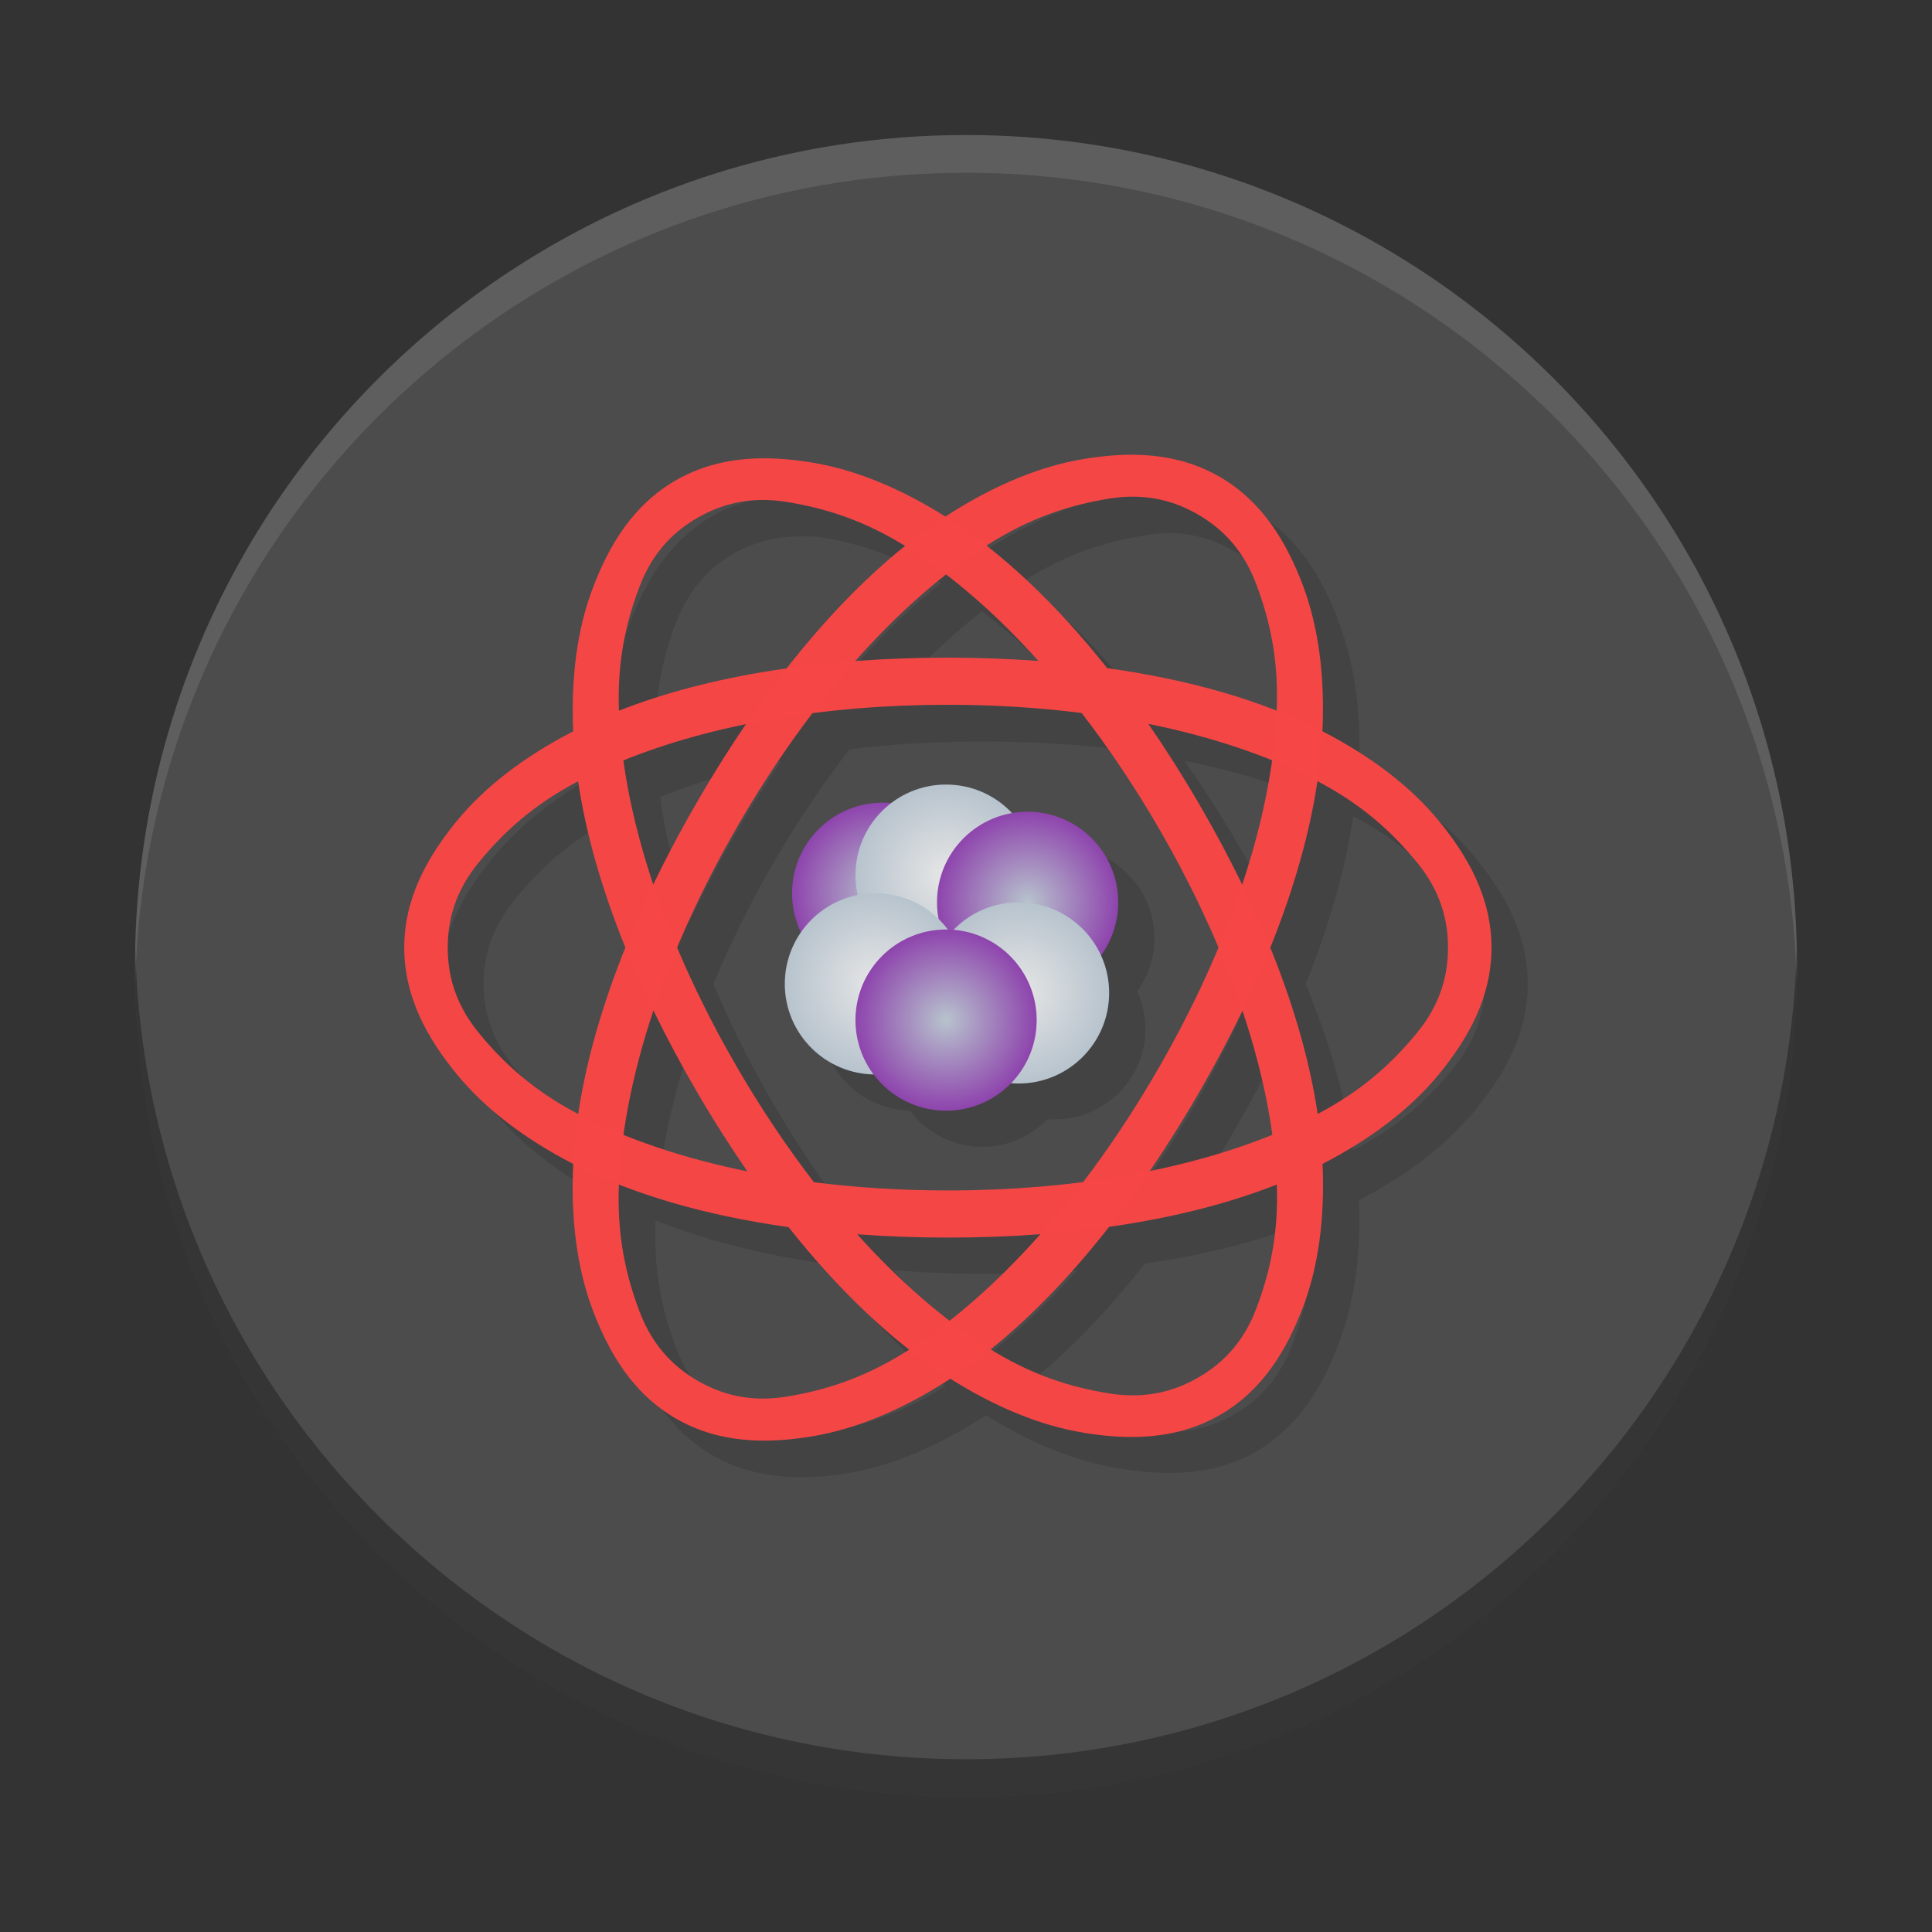 <svg xmlns="http://www.w3.org/2000/svg" xmlns:xlink="http://www.w3.org/1999/xlink" width="384pt" height="384pt" version="1.1" viewBox="0 0 384 384">
 <rect x="0" y="0" width="384" height="384" fill="#333333" stroke="none"/>
 <defs>
  <filter id="alpha" width="100%" height="100%" x="0%" y="0%" filterUnits="objectBoundingBox">
   <feColorMatrix in="SourceGraphic" type="matrix" values="0 0 0 0 1 0 0 0 0 1 0 0 0 0 1 0 0 0 1 0"/>
  </filter>
  <mask id="mask0">
   <g filter="url(#alpha)">
    <rect width="384" height="384" x="0" y="0" style="fill:rgb(0%,0%,0%);fill-opacity:0.302"/>
   </g>
  </mask>
  <clipPath id="clip1">
   <rect width="384" height="384" x="0" y="0"/>
  </clipPath>
  <g id="surface5" clip-path="url(#clip1)">
   <path style="fill:rgb(0%,0%,0%)" d="M 26.883 188.25 C 26.852 189.496 26.832 190.746 26.832 192 C 26.832 283.219 100.777 357.16 192 357.16 C 283.223 357.16 357.168 283.219 357.168 192 C 357.168 190.746 357.145 189.496 357.117 188.25 C 355.125 277.734 281.969 349.66 192 349.66 C 102.031 349.66 28.875 277.734 26.883 188.25 Z M 26.883 188.25"/>
  </g>
  <mask id="mask1">
   <g filter="url(#alpha)">
    <rect width="384" height="384" x="0" y="0" style="fill:rgb(0%,0%,0%);fill-opacity:0.102"/>
   </g>
  </mask>
  <clipPath id="clip2">
   <rect width="384" height="384" x="0" y="0"/>
  </clipPath>
  <g id="surface8" clip-path="url(#clip2)">
   <path style="fill:rgb(100%,100%,100%)" d="M 192 26.84 C 100.777 26.84 26.832 100.781 26.832 192 C 26.832 193.254 26.855 194.504 26.883 195.75 C 28.875 106.266 102.031 34.34 192 34.34 C 281.969 34.34 355.125 106.266 357.117 195.75 C 357.145 194.504 357.168 193.254 357.168 192 C 357.168 100.781 283.223 26.84 192 26.84 Z M 192 26.84"/>
  </g>
  <radialGradient id="radial0" cx="23" cy="22.5" r="2.5" fx="23" fy="22.5" gradientTransform="matrix(7.203,0,0,7.203,9.757,15.469)" gradientUnits="userSpaceOnUse">
   <stop offset="0" style="stop-color:rgb(71.765%,76.471%,80.392%)"/>
   <stop offset="1" style="stop-color:rgb(55.686%,26.667%,67.843%)"/>
  </radialGradient>
  <radialGradient id="radial1" cx="24.75" cy="22" r="2.5" fx="24.75" fy="22" gradientTransform="matrix(7.203,0,0,7.203,9.757,15.469)" gradientUnits="userSpaceOnUse">
   <stop offset="0" style="stop-color:rgb(90.196%,90.196%,90.196%)"/>
   <stop offset="1" style="stop-color:rgb(71.765%,76.471%,80.392%)"/>
  </radialGradient>
  <radialGradient id="radial2" cx="27" cy="22.75" r="2.5" fx="27" fy="22.75" gradientTransform="matrix(7.203,0,0,7.203,9.757,15.469)" gradientUnits="userSpaceOnUse">
   <stop offset="0" style="stop-color:rgb(71.765%,76.471%,80.392%)"/>
   <stop offset="1" style="stop-color:rgb(55.686%,26.667%,67.843%)"/>
  </radialGradient>
  <radialGradient id="radial3" cx="22.8" cy="25" r="2.5" fx="22.8" fy="25" gradientTransform="matrix(7.203,0,0,7.203,9.757,15.469)" gradientUnits="userSpaceOnUse">
   <stop offset="0" style="stop-color:rgb(90.196%,90.196%,90.196%)"/>
   <stop offset="1" style="stop-color:rgb(71.765%,76.471%,80.392%)"/>
  </radialGradient>
  <radialGradient id="radial4" cx="26.75" cy="25.25" r="2.5" fx="26.75" fy="25.25" gradientTransform="matrix(7.203,0,0,7.203,9.757,15.469)" gradientUnits="userSpaceOnUse">
   <stop offset="0" style="stop-color:rgb(90.196%,90.196%,90.196%)"/>
   <stop offset="1" style="stop-color:rgb(71.765%,76.471%,80.392%)"/>
  </radialGradient>
  <radialGradient id="radial5" cx="24.75" cy="26" r="2.5" fx="24.75" fy="26" gradientTransform="matrix(7.203,0,0,7.203,9.757,15.469)" gradientUnits="userSpaceOnUse">
   <stop offset="0" style="stop-color:rgb(71.765%,76.471%,80.392%)"/>
   <stop offset="1" style="stop-color:rgb(55.686%,26.667%,67.843%)"/>
  </radialGradient>
 </defs>
 <g>
  <path style="fill:rgb(29.804%,29.804%,29.804%)" d="M 192 26.84 C 283.223 26.84 357.168 100.781 357.168 192 C 357.168 283.219 283.223 357.16 192 357.16 C 100.777 357.16 26.832 283.219 26.832 192 C 26.832 100.781 100.777 26.84 192 26.84 Z M 192 26.84"/>
  <use mask="url(#mask0)" xlink:href="#surface5"/>
  <use mask="url(#mask1)" xlink:href="#surface8"/>
  <path style="fill:rgb(0%,0%,0%);fill-opacity:0.118" d="M 231.918 97.551 C 231.066 97.555 230.215 97.582 229.363 97.629 C 227.102 97.75 224.812 97.945 222.605 98.305 C 213.805 99.746 204.707 103.723 195.594 109.566 C 195.457 109.652 195.285 109.703 195.141 109.789 C 186.172 104.148 177.242 100.609 168.574 99.207 C 159.773 97.781 150.191 97.637 141.562 102.586 C 132.934 107.531 128.289 115.688 125.133 123.973 C 122 132.199 120.609 141.922 121.078 152.559 C 111.469 157.531 103.535 163.66 97.891 170.57 C 92.242 177.477 87.531 185.586 87.531 195.559 C 87.531 205.527 92.242 213.637 97.891 220.547 C 103.535 227.453 111.469 233.582 121.078 238.555 L 121.078 238.777 C 120.578 249.59 121.969 259.25 125.133 267.59 C 128.289 275.934 132.934 284.215 141.562 289.199 C 150.191 294.184 159.773 294.242 168.574 292.801 C 177.379 291.359 186.477 287.387 195.586 281.543 C 195.723 281.457 195.898 281.406 196.043 281.32 C 205.008 286.961 213.941 290.496 222.605 291.902 C 231.41 293.328 240.988 293.473 249.617 288.523 C 258.246 283.574 262.895 275.422 266.051 267.137 C 269.184 258.91 270.574 249.188 270.105 238.547 C 279.715 233.578 287.645 227.445 293.293 220.539 C 298.941 213.629 303.652 205.52 303.652 195.551 C 303.652 185.582 298.941 177.469 293.293 170.562 C 287.645 163.652 279.715 157.523 270.105 152.555 L 270.105 152.332 C 270.602 141.52 269.211 131.859 266.051 123.516 C 262.895 115.176 258.246 106.891 249.617 101.906 C 244.766 99.105 239.617 97.891 234.484 97.613 L 234.477 97.613 C 233.621 97.566 232.77 97.547 231.918 97.551 Z M 232.965 105.949 L 232.965 105.957 C 238.016 106.078 242.125 107.699 245.348 109.559 C 249.641 112.035 254.078 116.012 256.828 123.285 C 259.539 130.453 261.289 138.277 260.883 148.5 C 250.895 144.566 239.492 141.664 227.113 139.941 C 219.488 130.34 211.586 122.129 203.25 115.629 C 212.062 109.984 219.883 107.656 227.562 106.402 C 229.477 106.086 231.277 105.914 232.965 105.949 Z M 159.516 106.605 C 160.824 106.59 162.195 106.625 163.633 106.855 C 171.051 108.059 178.594 110.645 187.043 115.859 C 178.91 122.395 171.082 130.434 163.633 139.949 C 151.43 141.668 140.195 144.625 130.316 148.504 C 129.949 138.484 131.68 130.801 134.375 123.742 C 137.125 116.539 141.562 112.469 145.855 110.012 C 149.074 108.168 153.184 106.766 158.23 106.633 C 158.652 106.621 159.082 106.609 159.516 106.605 Z M 195.148 121.492 C 201.398 126.297 207.625 131.938 213.609 138.602 C 207.738 138.168 201.754 137.926 195.602 137.926 C 189.293 137.926 183.152 138.148 177.141 138.602 C 182.973 132.008 189.039 126.312 195.148 121.492 Z M 195.602 147.383 C 204.801 147.383 213.688 147.887 222.168 148.961 C 227.52 155.898 232.719 163.512 237.473 171.691 C 242.137 179.703 246.066 187.641 249.402 195.559 C 246.059 203.551 242.129 211.547 237.473 219.645 C 232.793 227.75 227.648 235.262 222.391 242.156 C 213.855 243.242 204.887 243.73 195.602 243.73 C 186.402 243.73 177.508 243.227 169.035 242.156 C 163.684 235.219 158.484 227.605 153.73 219.422 C 149.07 211.41 145.137 203.473 141.801 195.559 C 145.141 187.562 149.078 179.566 153.73 171.469 C 158.41 163.367 163.555 155.852 168.812 148.961 C 177.348 147.871 186.316 147.383 195.602 147.383 Z M 235.434 151.199 L 235.441 151.207 C 244.352 153.016 252.574 155.406 259.977 158.41 C 258.875 166.227 256.961 174.445 254.121 182.945 C 251.527 177.605 248.691 172.332 245.562 166.961 C 242.359 161.449 238.887 156.215 235.434 151.199 Z M 155.301 151.207 L 155.309 151.207 C 151.973 156.113 148.73 161.363 145.625 166.738 C 142.508 172.148 139.66 177.57 137.066 182.945 C 134.223 174.43 132.293 166.227 131.211 158.41 C 138.5 155.457 146.547 153.008 155.301 151.207 Z M 268.98 162.234 C 278.168 167.016 283.898 172.688 288.789 178.664 C 293.715 184.688 295.094 190.594 295.094 195.551 C 295.094 200.508 293.715 206.414 288.789 212.434 C 283.922 218.391 278.109 223.871 268.98 228.641 C 267.426 218.145 264.176 206.961 259.523 195.551 C 264.168 184.02 267.426 172.809 268.98 162.234 Z M 122.215 162.457 C 123.77 172.953 127.02 184.141 131.672 195.551 C 127.027 207.082 123.77 218.293 122.215 228.867 C 113.031 224.082 107.297 218.414 102.406 212.434 C 97.48 206.414 96.102 200.508 96.102 195.551 C 96.102 190.594 97.48 184.688 102.406 178.664 C 107.273 172.707 113.09 167.227 122.215 162.457 Z M 195.25 163.055 L 195.25 163.137 C 191.312 163.141 187.488 164.438 184.359 166.824 C 183.789 166.77 183.215 166.738 182.645 166.738 C 172.699 166.738 164.637 174.801 164.637 184.746 C 164.641 187.43 165.246 190.078 166.406 192.496 C 164.32 195.508 163.199 199.09 163.199 202.754 C 163.207 212.551 171.047 220.547 180.844 220.746 C 184.242 225.281 189.582 227.949 195.25 227.949 C 200.113 227.941 204.766 225.969 208.148 222.477 C 208.652 222.5 209.152 222.504 209.656 222.484 C 219.602 222.484 227.664 214.422 227.664 204.473 C 227.656 201.902 227.098 199.359 226.027 197.02 C 228.258 193.953 229.457 190.258 229.465 186.469 C 229.465 176.52 221.402 168.457 211.457 168.457 C 210.418 168.461 209.379 168.559 208.359 168.738 C 204.957 165.117 200.215 163.062 195.25 163.055 Z M 254.102 208.164 C 256.945 216.676 258.875 224.879 259.957 232.691 C 252.664 235.645 244.621 238.094 235.867 239.895 C 239.203 234.988 242.445 229.738 245.551 224.363 C 248.668 218.957 251.512 213.535 254.102 208.164 Z M 137.051 208.168 C 139.645 213.5 142.48 218.77 145.605 224.141 C 148.809 229.652 152.281 234.887 155.73 239.902 C 146.82 238.094 138.602 235.703 131.199 232.699 C 132.301 224.883 134.215 216.664 137.051 208.168 Z M 130.289 242.594 C 140.281 246.527 151.684 249.43 164.059 251.152 C 171.688 260.754 179.59 268.965 187.922 275.461 C 179.113 281.109 171.289 283.438 163.613 284.691 C 155.934 285.945 150.121 284.012 145.828 281.535 C 141.535 279.059 137.098 275.082 134.344 267.805 C 131.637 260.637 129.887 252.816 130.289 242.594 Z M 260.879 242.594 L 260.883 242.594 C 261.25 252.613 259.523 260.301 256.828 267.359 C 254.078 274.562 249.641 278.633 245.348 281.09 C 241.055 283.547 235.242 285.484 227.562 284.246 C 220.145 283.043 212.602 280.453 204.152 275.238 C 212.285 268.707 220.113 260.668 227.562 251.152 C 239.766 249.43 251 246.477 260.879 242.594 Z M 177.594 252.5 C 183.465 252.934 189.449 253.176 195.602 253.176 C 201.91 253.176 208.047 252.953 214.062 252.5 C 208.23 259.09 202.164 264.789 196.055 269.605 C 189.805 264.805 183.578 259.164 177.594 252.5 Z M 177.594 252.5"/>
  <path style="fill:rgb(96.471%,27.843%,27.843%);fill-opacity:0.996" d="M 151.176 91.098 C 145.492 91.188 139.77 92.348 134.375 95.441 C 125.746 100.391 120.996 108.539 117.844 116.824 C 114.707 125.059 113.457 134.699 113.93 145.359 C 113.898 145.375 113.863 145.391 113.828 145.41 C 104.223 150.379 96.375 156.352 90.73 163.262 C 85.082 170.172 80.348 178.383 80.348 188.348 C 80.348 198.309 85.082 206.523 90.73 213.434 C 96.375 220.34 104.223 226.312 113.828 231.285 C 125.746 237.449 140.395 241.613 156.727 243.895 C 166.699 256.465 177.426 266.738 188.508 273.789 C 197.617 279.582 206.707 283.363 215.512 284.789 C 224.312 286.223 233.793 286.215 242.422 281.266 C 251.051 276.316 255.797 268.168 258.953 259.883 C 262.09 251.645 263.34 242 262.863 231.336 C 262.898 231.316 262.934 231.301 262.965 231.285 C 272.574 226.312 280.422 220.34 286.066 213.434 C 291.715 206.523 296.449 198.309 296.449 188.348 C 296.449 178.383 291.715 170.172 286.066 163.262 C 280.422 156.352 272.574 150.379 262.965 145.41 C 251.047 139.242 236.395 135.078 220.059 132.801 C 210.09 120.234 199.367 109.965 188.289 102.918 C 179.18 97.129 170.086 93.344 161.285 91.918 C 157.984 91.383 154.59 91.047 151.176 91.098 Z M 152.266 99.379 C 153.57 99.406 154.941 99.531 156.379 99.766 C 164.051 101.012 171.883 103.402 180.691 109.008 C 189.402 114.551 198.102 122.137 206.402 131.367 C 200.547 130.938 194.539 130.715 188.398 130.715 C 163.754 130.715 141.066 134.141 123.016 141.258 C 122.664 131.273 124.457 123.543 127.137 116.527 C 129.887 109.309 134.402 105.34 138.695 102.883 C 142.184 100.883 146.609 99.25 152.266 99.379 Z M 188.398 140.078 C 197.605 140.078 206.516 140.641 214.992 141.711 C 220.336 148.637 225.445 156.23 230.191 164.395 C 242.48 185.527 250.309 206.828 252.895 225.555 C 235.297 232.691 212.883 236.613 188.398 236.613 C 179.184 236.613 170.266 236.055 161.781 234.98 C 156.449 228.059 151.348 220.477 146.605 212.32 C 134.312 191.184 126.484 169.871 123.898 151.137 C 141.5 144 163.914 140.078 188.398 140.078 Z M 228.242 143.875 C 240.789 146.418 252.059 150.191 261.461 155.059 C 270.754 159.863 276.754 165.438 281.68 171.461 C 286.609 177.484 287.805 183.391 287.805 188.348 C 287.805 193.305 286.609 199.211 281.68 205.234 C 276.832 211.16 270.938 216.652 261.891 221.406 C 259.066 202.297 250.699 181.012 238.301 159.746 C 235.082 154.203 231.715 148.91 228.242 143.875 Z M 114.902 155.285 C 117.727 174.398 126.094 195.691 138.492 216.961 C 141.711 222.496 145.074 227.785 148.543 232.816 C 136.004 230.273 124.738 226.5 115.336 221.637 C 106.043 216.832 100.035 211.258 95.117 205.234 C 90.191 199.211 88.992 193.305 88.992 188.348 C 88.992 183.391 90.191 177.484 95.117 171.461 C 99.965 165.531 105.859 160.039 114.902 155.285 Z M 253.781 235.434 C 254.137 245.434 252.344 253.168 249.66 260.188 C 246.91 267.406 242.395 271.375 238.102 273.832 C 233.809 276.297 228.094 278.195 220.418 276.949 C 212.746 275.711 204.914 273.312 196.105 267.707 C 187.387 262.16 178.68 254.566 170.371 245.324 C 176.234 245.754 182.25 245.98 188.398 245.98 C 213.039 245.98 235.73 242.551 253.781 235.434 Z M 253.781 235.434"/>
  <path style="fill:rgb(96.471%,27.843%,27.843%);fill-opacity:0.996" d="M 138.48 159.531 C 123.93 184.672 114.926 209.844 113.926 231.465 C 113.426 242.277 114.672 252.055 117.828 260.426 C 120.984 268.766 125.73 276.973 134.359 281.957 C 142.988 286.941 152.469 286.949 161.27 285.508 C 170.074 284.07 179.164 280.266 188.277 274.43 C 206.5 262.75 223.773 242.336 238.289 217.191 C 252.84 192.051 261.844 166.879 262.844 145.258 C 263.34 134.445 262.094 124.668 258.941 116.297 C 255.785 107.957 251.039 99.75 242.41 94.766 C 233.777 89.777 224.301 89.773 215.496 91.211 C 206.695 92.652 197.605 96.457 188.492 102.293 C 170.27 113.973 152.996 134.387 138.48 159.531 M 146.59 164.211 C 160.918 139.395 178.48 119.707 196.09 108.422 C 204.902 102.781 212.73 100.363 220.402 99.109 C 228.082 97.855 233.793 99.77 238.086 102.25 C 242.379 104.727 246.895 108.719 249.648 115.996 C 252.398 123.27 254.223 131.262 253.738 141.707 C 252.773 162.605 244.504 187.664 230.176 212.48 C 215.852 237.301 198.289 256.98 180.676 268.27 C 171.867 273.91 164.035 276.332 156.367 277.586 C 148.688 278.84 142.973 276.922 138.68 274.445 C 134.387 271.965 129.871 267.973 127.121 260.699 C 124.367 253.422 122.547 245.434 123.027 234.988 C 123.992 214.086 132.262 189.031 146.59 164.211"/>
  <path style="fill:url(#radial0)" d="M 193.441 177.543 C 193.441 187.488 185.379 195.551 175.434 195.551 C 165.488 195.551 157.426 187.488 157.426 177.543 C 157.426 167.598 165.488 159.535 175.434 159.535 C 185.379 159.535 193.441 167.598 193.441 177.543 Z M 193.441 177.543"/>
  <path style="fill:url(#radial1)" d="M 206.047 173.941 C 206.047 183.887 197.984 191.949 188.039 191.949 C 178.094 191.949 170.031 183.887 170.031 173.941 C 170.031 163.996 178.094 155.934 188.039 155.934 C 197.984 155.934 206.047 163.996 206.047 173.941 Z M 206.047 173.941"/>
  <path style="fill:url(#radial2)" d="M 222.254 179.344 C 222.254 189.289 214.191 197.352 204.246 197.352 C 194.301 197.352 186.238 189.289 186.238 179.344 C 186.238 169.398 194.301 161.336 204.246 161.336 C 214.191 161.336 222.254 169.398 222.254 179.344 Z M 222.254 179.344"/>
  <path style="fill:url(#radial3)" d="M 192 195.551 C 192 205.496 183.938 213.559 173.992 213.559 C 164.047 213.559 155.984 205.496 155.984 195.551 C 155.984 185.605 164.047 177.543 173.992 177.543 C 183.938 177.543 192 185.605 192 195.551 Z M 192 195.551"/>
  <path style="fill:url(#radial4)" d="M 220.453 197.352 C 220.453 207.297 212.391 215.359 202.445 215.359 C 192.5 215.359 184.438 207.297 184.438 197.352 C 184.438 187.406 192.5 179.344 202.445 179.344 C 212.391 179.344 220.453 187.406 220.453 197.352 Z M 220.453 197.352"/>
  <path style="fill:url(#radial5)" d="M 206.047 202.754 C 206.047 212.699 197.984 220.762 188.039 220.762 C 178.094 220.762 170.031 212.699 170.031 202.754 C 170.031 192.809 178.094 184.746 188.039 184.746 C 197.984 184.746 206.047 192.809 206.047 202.754 Z M 206.047 202.754"/>
 </g>
</svg>
